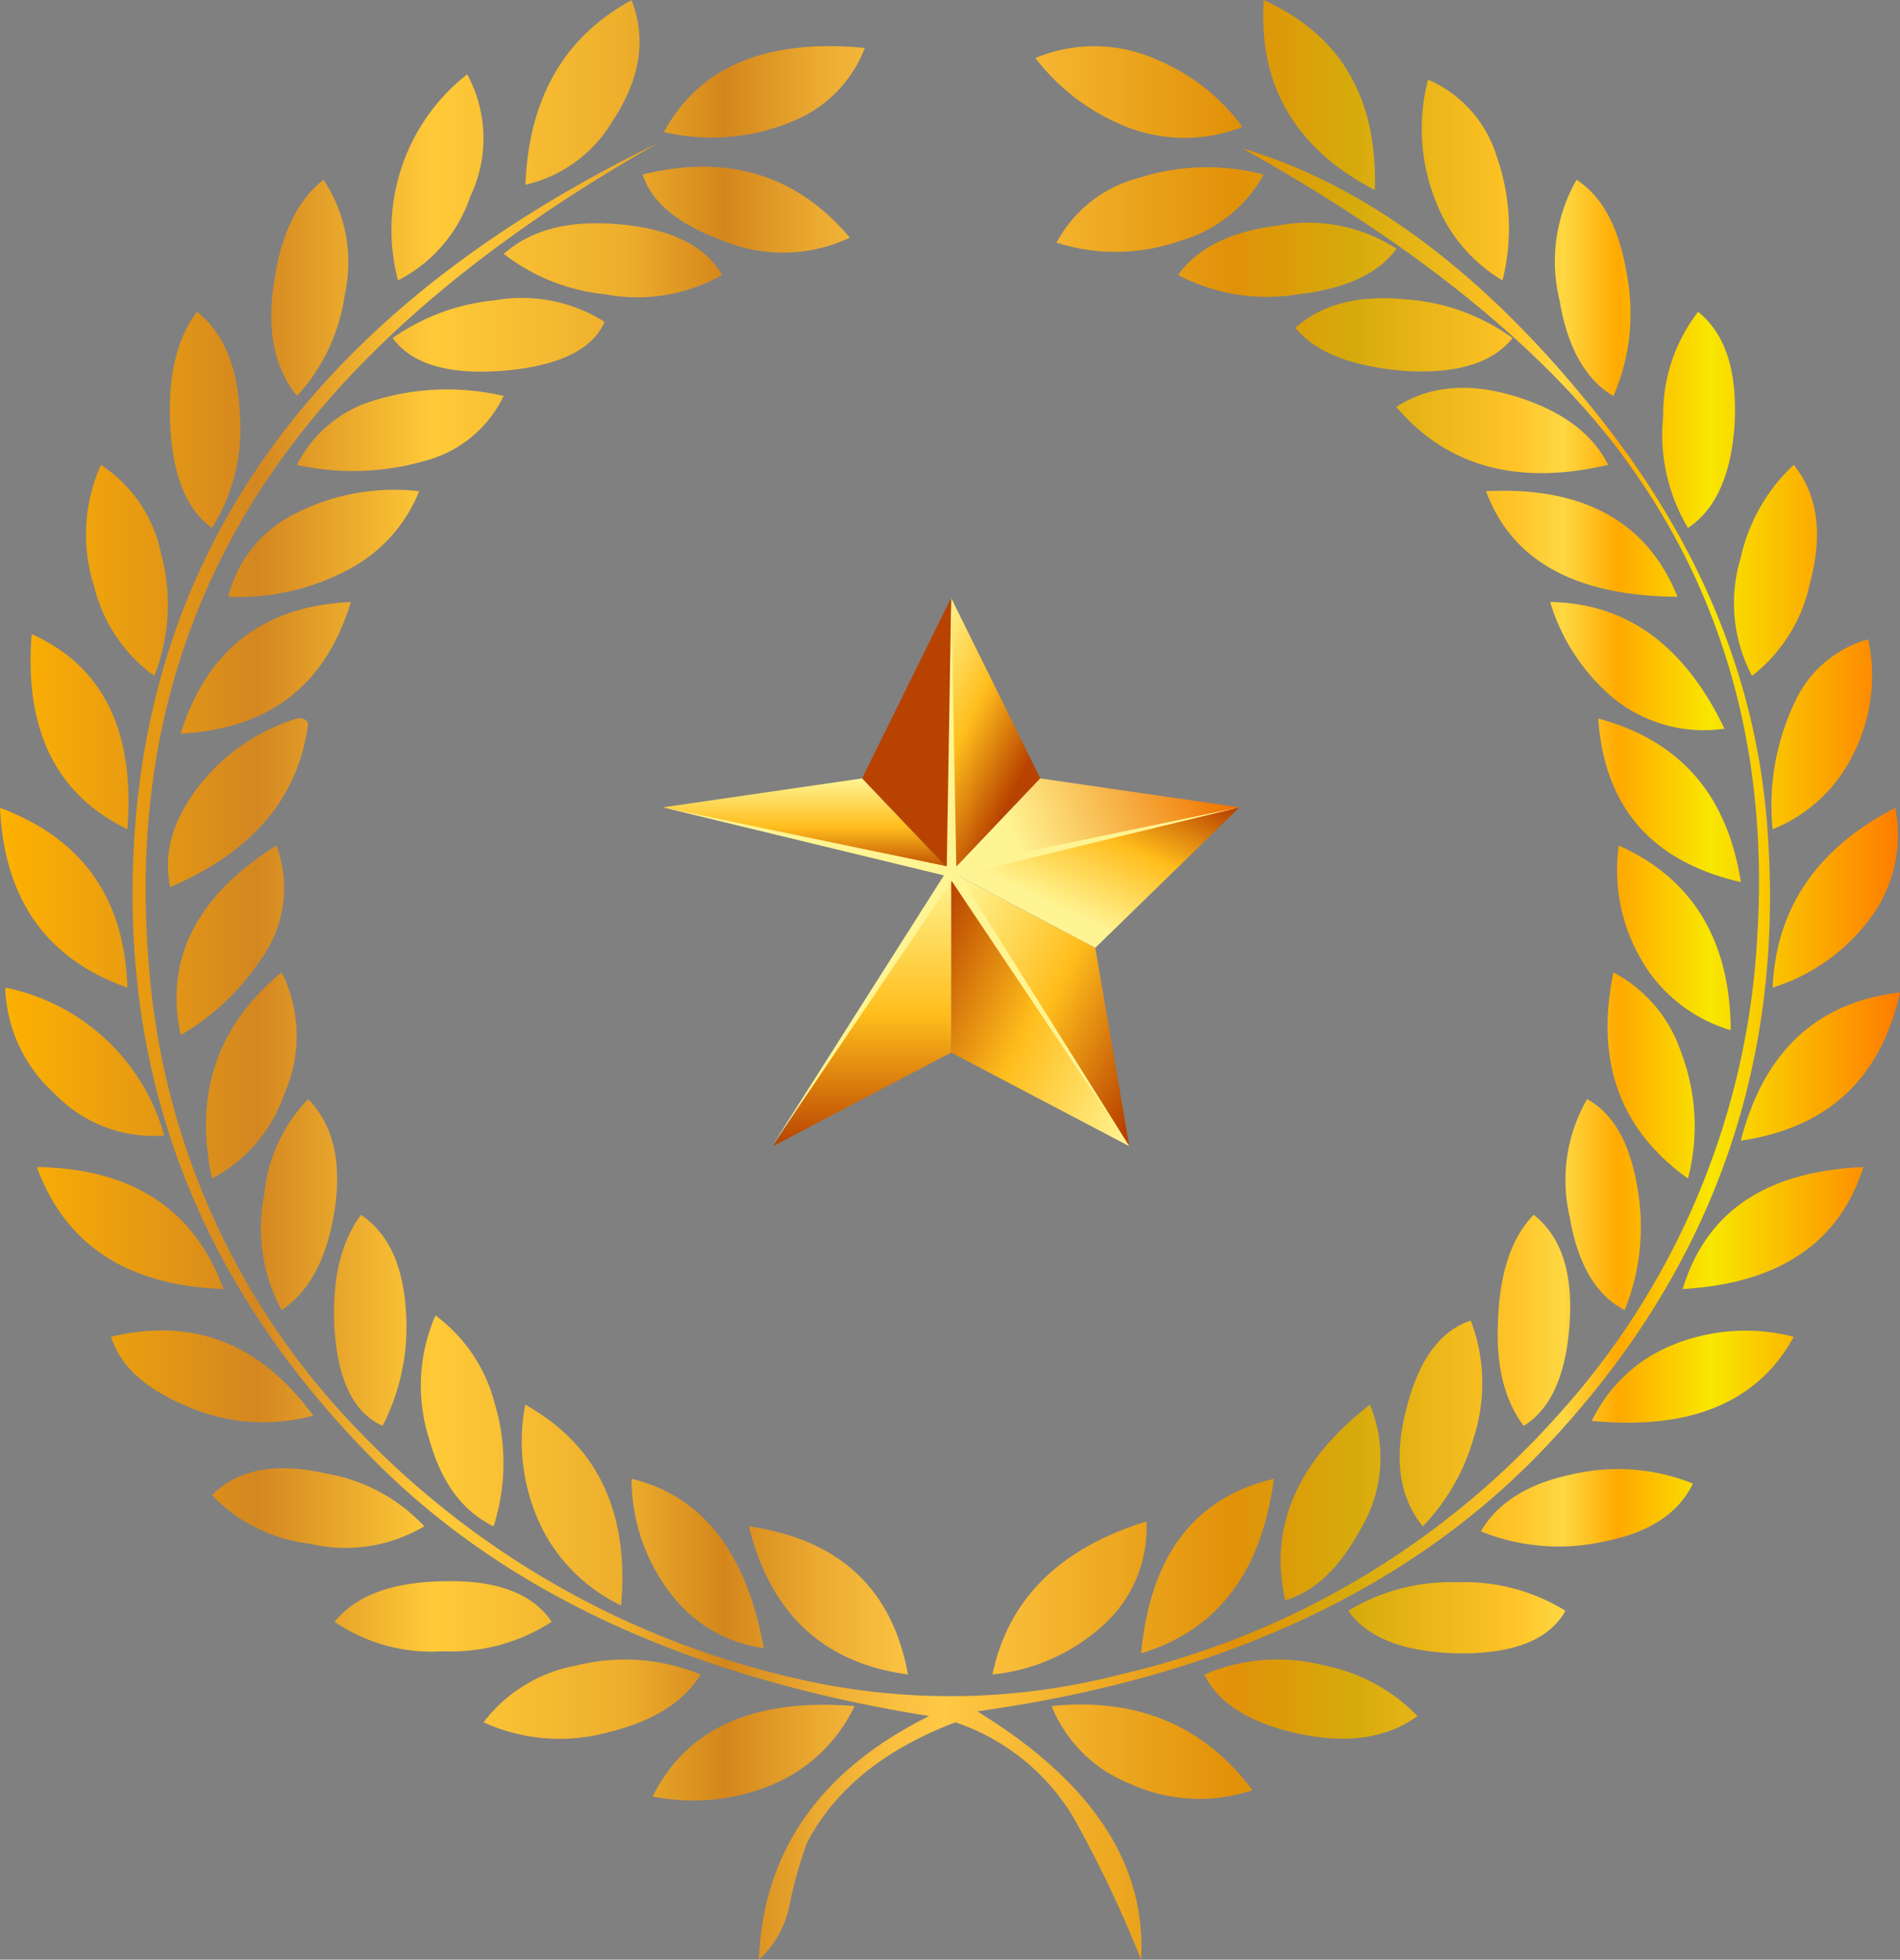 <svg xmlns="http://www.w3.org/2000/svg" xmlns:xlink="http://www.w3.org/1999/xlink" width="114.983" height="118.595" viewBox="0 0 114.983 118.595">
  <rect x="0" y="0" width="114.983" height="118.595" fill="#808080" stroke="none"/>
  <defs>
    <linearGradient id="linear-gradient" y1="0.5" x2="1" y2="0.5" gradientUnits="objectBoundingBox">
      <stop offset="0" stop-color="#ffb300"/>
      <stop offset="0.138" stop-color="#d48720"/>
      <stop offset="0.23" stop-color="#ffca38"/>
      <stop offset="0.331" stop-color="#edae2c"/>
      <stop offset="0.382" stop-color="#d4861b"/>
      <stop offset="0.431" stop-color="#ebaa31"/>
      <stop offset="0.471" stop-color="#f9bf3f"/>
      <stop offset="0.497" stop-color="#ffc845"/>
      <stop offset="0.648" stop-color="#e19108"/>
      <stop offset="0.709" stop-color="#d6aa0b"/>
      <stop offset="0.794" stop-color="#ffc327"/>
      <stop offset="0.82" stop-color="#fed742"/>
      <stop offset="0.849" stop-color="#ffa900"/>
      <stop offset="0.897" stop-color="#f8e700"/>
      <stop offset="1" stop-color="#f70"/>
    </linearGradient>
    <linearGradient id="linear-gradient-2" x1="0.506" y1="0.839" x2="-0.051" y2="-0.004" gradientUnits="objectBoundingBox">
      <stop offset="0" stop-color="#b84300"/>
      <stop offset="0.479" stop-color="#ffbd1c"/>
      <stop offset="1" stop-color="#fff493"/>
    </linearGradient>
    <linearGradient id="linear-gradient-3" x1="216.287" y1="0.839" x2="215.73" y2="-0.004" gradientUnits="objectBoundingBox">
      <stop offset="0" stop-color="#fff493"/>
      <stop offset="0.521" stop-color="#ffbd1c"/>
      <stop offset="1" stop-color="#b84300"/>
    </linearGradient>
    <linearGradient id="linear-gradient-4" x1="0.98" y1="0.388" x2="0.19" y2="0.495" gradientUnits="objectBoundingBox">
      <stop offset="0" stop-color="#f07500"/>
      <stop offset="1" stop-color="#fff493"/>
    </linearGradient>
    <linearGradient id="linear-gradient-5" x1="0.5" y1="0" x2="0.5" y2="1" xlink:href="#linear-gradient-3"/>
    <linearGradient id="linear-gradient-6" x1="1.09" y1="0.784" x2="0.094" y2="0.001" xlink:href="#linear-gradient-2"/>
    <linearGradient id="linear-gradient-7" x1="-0.135" y1="0.229" x2="0.95" y2="1.033" xlink:href="#linear-gradient-2"/>
    <linearGradient id="linear-gradient-10" x1="0.957" y1="-0.002" x2="0.315" y2="0.663" xlink:href="#linear-gradient-2"/>
    <radialGradient id="radial-gradient" cx="0.47" cy="0.592" r="0.514" gradientTransform="matrix(0.772, 0.58, -0.55, 0.814, 6.494, 2.829)" gradientUnits="objectBoundingBox">
      <stop offset="0" stop-color="#6f2c00"/>
      <stop offset="0.206" stop-color="#b84300"/>
      <stop offset="0.533" stop-color="#fca01f"/>
      <stop offset="1" stop-color="#fff493"/>
    </radialGradient>
  </defs>
  <g id="Group_11608" data-name="Group 11608" transform="translate(-5847.327 -1397.529)">
    <path id="Path_16148" data-name="Path 16148" d="M-267.805,147.878a8.423,8.423,0,0,0,4.674,4.668,10.1,10.1,0,0,0,7.481.423q-4.39-5.878-12.154-5.091Zm-11.925,0c-6.082-.486-10.151,1.321-12.218,5.471a12.373,12.373,0,0,0,7.581-.866,9.648,9.648,0,0,0,4.637-4.6Zm21.171-1.911q1.235,2.582,5.624,3.57c2.991.644,5.414.306,7.27-1.056a10.69,10.69,0,0,0-5.607-3.052,11.292,11.292,0,0,0-7.288.539Zm-30.481,0a12.109,12.109,0,0,0-7.545-.539,9.079,9.079,0,0,0-5.6,3.433,11.124,11.124,0,0,0,7.517.612q4.074-.982,5.624-3.506Zm39.188-3.855c1.152,1.637,3.347,2.492,6.612,2.577,3.375.042,5.542-.813,6.53-2.577a11.514,11.514,0,0,0-6.53-1.722,11.881,11.881,0,0,0-6.612,1.722Zm-61.346.665a10.414,10.414,0,0,0,6.548,1.785,11.221,11.221,0,0,0,6.594-1.785c-1.152-1.711-3.329-2.535-6.529-2.451-3.137.042-5.332.866-6.612,2.451Zm34.7,3.189c-.951-5.2-4.17-8.174-9.63-8.967,1.307,5.28,4.508,8.28,9.63,8.967Zm14.431-9.262c-5.268,1.637-8.368,4.71-9.319,9.262a11.649,11.649,0,0,0,6.722-3,7.924,7.924,0,0,0,2.6-6.263Zm-.32,7.984q6.928-2.107,8.029-10.561-7.2,1.694-8.029,10.561Zm-22.836-.317c-1.052-5.8-3.731-9.221-8-10.245a11.351,11.351,0,0,0,2.461,7.065,8.455,8.455,0,0,0,5.542,3.179Zm43.394-7.066a12.544,12.544,0,0,0,7.463.612q4.074-.791,5.369-3.506a12.18,12.18,0,0,0-7.39-.538c-2.634.559-4.444,1.721-5.442,3.432ZM-305.767,137a10.517,10.517,0,0,0-5.917-3.189c-3.055-.7-5.35-.275-6.932,1.3a9.675,9.675,0,0,0,5.88,2.936A9.386,9.386,0,0,0-305.767,137Zm52.1,4.478q2.648-.776,4.546-4.288a8.351,8.351,0,0,0,.576-7.552q-6.612,5.149-5.122,11.84Zm-40.193.317q.754-8.491-5.8-12.157a11.86,11.86,0,0,0,1.052,7.552,10.427,10.427,0,0,0,4.747,4.6Zm58.749-11.174q8.971.855,12.218-5.091a11.693,11.693,0,0,0-7.582.6,9.253,9.253,0,0,0-4.636,4.489Zm-77.379-.317c-3.182-4.373-7.242-5.967-12.236-4.774.549,1.721,2,3.084,4.38,4.108a11.547,11.547,0,0,0,7.856.666Zm67.145,6.7a12.679,12.679,0,0,0,3.073-5.334,10.7,10.7,0,0,0-.165-7.118c-1.856.6-3.164,2.387-3.9,5.344-.777,2.978-.439,5.344,1,7.108Zm-59.746-12.769a10.6,10.6,0,0,0-.384,7.477c.722,2.608,2,4.362,3.9,5.291a12.6,12.6,0,0,0,.055-7.488,9.594,9.594,0,0,0-3.576-5.281Zm66.459-6.084c-1.3,1.32-2.021,3.38-2.149,6.211-.165,2.788.338,4.963,1.546,6.558,1.636-1,2.569-3.084,2.78-6.21.21-3.095-.53-5.281-2.177-6.559Zm-69.66,12.769a13.1,13.1,0,0,0,1.409-6.939c-.165-2.788-1.07-4.721-2.716-5.83-1.226,1.637-1.774,3.96-1.6,6.939.21,3.126,1.18,5.059,2.908,5.83Zm78.677-8.28q8.753-.507,10.938-7.382c-5.9.253-9.52,2.7-10.938,7.382Zm-99.6-7.382c1.729,4.721,5.478,7.171,11.295,7.382-1.774-4.848-5.542-7.3-11.295-7.382Zm96.089,8.66a13.434,13.434,0,0,0,.8-7.235c-.439-2.831-1.472-4.668-3.073-5.534a9.794,9.794,0,0,0-1.052,7.129c.484,2.873,1.6,4.742,3.328,5.64ZM-312.8,111.145a9.645,9.645,0,0,0-2.661,5.83,10.3,10.3,0,0,0,1.061,6.939c1.683-1.13,2.752-3.147,3.2-6.02.457-2.936-.082-5.2-1.6-6.749Zm86.706,2.514c5.268-.771,8.469-3.77,9.63-8.967-5.012.581-8.24,3.559-9.63,8.967Zm-95.412-.306a12.565,12.565,0,0,0-9.621-8.956,8.962,8.962,0,0,0,2.945,6.379,8.328,8.328,0,0,0,6.676,2.577Zm92.212,2.6a12.577,12.577,0,0,0-.439-7.7,8.482,8.482,0,0,0-4.07-4.774c-1.116,5.365.375,9.516,4.508,12.473ZM-314.4,103.478c-3.923,3.221-5.313,7.372-4.216,12.473a9.144,9.144,0,0,0,4.4-5.175,8.612,8.612,0,0,0-.183-7.3Zm80.917-7.679a10.8,10.8,0,0,0,1.765,7.552,9.313,9.313,0,0,0,5.012,3.623c-.037-5.45-2.314-9.178-6.777-11.174Zm-81.237,0q-7.27,4.594-5.789,11.47a14.673,14.673,0,0,0,4.865-4.594,7.346,7.346,0,0,0,.924-6.876Zm90.548,8.6a11.674,11.674,0,0,0,5.661-3.876,8.423,8.423,0,0,0,1.756-7c-4.746,2.451-7.207,6.084-7.416,10.879Zm-99.565,0q-.246-8.112-7.709-10.879.384,8.3,7.709,10.879Zm89.011-16.286c.375,5.365,3.237,8.661,8.633,9.9-.823-5.291-3.7-8.576-8.633-9.9Zm-86.414,10.2q7.476-3.2,8.341-9.886c-.082-.253-.32-.359-.677-.317a12.061,12.061,0,0,0-5.816,3.939c-1.683,2.112-2.3,4.214-1.848,6.263Zm96.968-3.5a9.187,9.187,0,0,0,4.755-4.3,10.5,10.5,0,0,0,1.033-7.192,6.907,6.907,0,0,0-4.444,3.8,14.5,14.5,0,0,0-1.344,7.689Zm-99.565,0q.7-8.9-5.789-11.807c-.466,5.787,1.473,9.706,5.789,11.807Zm86.1-13.751a12.2,12.2,0,0,0,3.768,5.767,8.678,8.678,0,0,0,6.786,1.9q-3.635-7.573-10.554-7.668Zm-72.577,0q-7.9.348-10.3,7.963,8.025-.412,10.3-7.963Zm68.7-6.706q2.332,6.322,11.587,6.389-2.757-6.828-11.587-6.389Zm-76.116,6.389a14.025,14.025,0,0,0,7.042-1.531,9.219,9.219,0,0,0,4.508-4.858,13.2,13.2,0,0,0-7.837,1.531,7.624,7.624,0,0,0-3.713,4.858Zm94.736-7.984a10.86,10.86,0,0,0-3.2,5.6,9.416,9.416,0,0,0,.677,7.171,9.615,9.615,0,0,0,3.511-5.64c.787-2.958.467-5.323-.987-7.129ZM-322.11,85.533a11.736,11.736,0,0,0,.421-7.361,8.42,8.42,0,0,0-3.649-5.408,10.279,10.279,0,0,0-.421,7.319,9.456,9.456,0,0,0,3.649,5.45Zm8.633-12.769a15.692,15.692,0,0,0,7.773-.253,7.325,7.325,0,0,0,4.738-3.918,14.973,14.973,0,0,0-7.71.232,7.652,7.652,0,0,0-4.8,3.939Zm66.532-3.506q4.609,5.418,12.822,3.506c-.942-1.89-2.78-3.253-5.5-4.109-2.863-.908-5.3-.7-7.326.6Zm18.263-5.756a10.118,10.118,0,0,0-2.113,6.305,10.989,10.989,0,0,0,1.5,6.77c1.683-1.109,2.634-3.232,2.826-6.326.164-3.189-.576-5.45-2.213-6.749Zm-89.934,13.075a11.25,11.25,0,0,0,1.683-6.9c-.128-2.851-.988-4.922-2.588-6.178-1.244,1.627-1.774,3.939-1.619,6.939s1.006,5.07,2.524,6.136Zm65.562-12.114c1.152,1.447,3.283,2.3,6.42,2.6,3.246.232,5.478-.422,6.722-1.975a12.446,12.446,0,0,0-6.493-2.345q-4.253-.412-6.649,1.722Zm-41.8-.359a9.43,9.43,0,0,0-6.658-1.3,12.947,12.947,0,0,0-6.173,2.281q1.742,2.392,6.786,1.975c3.31-.3,5.313-1.278,6.045-2.957Zm34.7-2.831a11.587,11.587,0,0,0,7.225,1.172c2.908-.327,4.911-1.256,5.99-2.767a9.837,9.837,0,0,0-7.17-1.4c-2.88.359-4.883,1.363-6.045,3Zm-27.591,0c-1.015-1.764-3.082-2.788-6.173-3.063-3.036-.285-5.377.3-7.042,1.785a11.983,11.983,0,0,0,6.173,2.45,10.429,10.429,0,0,0,7.042-1.172Zm53.948,7.319a12.692,12.692,0,0,0,.8-7.382c-.466-2.789-1.454-4.668-3.036-5.7a9.917,9.917,0,0,0-1.033,7.3c.484,2.872,1.582,4.806,3.265,5.788Zm-78.073-13.086c-1.555,1.215-2.552,3.253-2.972,6.083-.485,2.936-.037,5.281,1.372,7a11.361,11.361,0,0,0,2.89-6.147,9.033,9.033,0,0,0-1.289-6.939Zm31.853,3.506c-3.219-3.823-7.4-5.08-12.538-3.823.53,1.68,2.149,3.021,4.874,4.013a9.49,9.49,0,0,0,7.664-.19Zm12.511.3a11.753,11.753,0,0,0,7.481-.106,8.4,8.4,0,0,0,5.057-4.013,13.5,13.5,0,0,0-7.518.19,7.9,7.9,0,0,0-5.02,3.929Zm-4.8,88.886q22.154-3.089,34.377-15.979,15.049-15.906,13.444-37.4-.974-13.83-10.91-25.865-9.891-12.088-20.86-15.346,15.117,8.459,22.461,17.86,9.725,12.61,8.7,29.72a46.877,46.877,0,0,1-12.218,29.245,50.753,50.753,0,0,1-26.348,15.536,41.07,41.07,0,0,1-19.26.317A52.882,52.882,0,0,1-309.663,131.3a45.3,45.3,0,0,1-12.767-28.2q-1.482-17.363,7.9-30.523,7.518-10.567,22.9-19.285Q-323.866,68.941-323.417,99.6q.315,19.169,14.806,33.6,11.921,11.866,33.39,15.282-9.918,4.943-10.3,14.744a6.031,6.031,0,0,0,1.856-3.316,25.178,25.178,0,0,1,1.052-3.749q2.524-4.848,8.99-7.3a13.273,13.273,0,0,1,7.106,5.7,71.993,71.993,0,0,1,4.125,8.66q.507-8.649-9.923-15.029Zm31.789-86.6a13.1,13.1,0,0,0-.375-7.572,7.457,7.457,0,0,0-4.133-4.583,11.827,11.827,0,0,0,.484,7.414,9.545,9.545,0,0,0,4.024,4.742Zm-62.654-12.473a11.958,11.958,0,0,0-4.189,12.473,8.9,8.9,0,0,0,4.38-5.09,8.141,8.141,0,0,0-.192-7.383Zm46.915,3.189a12.209,12.209,0,0,0-5.14-4.056,9.233,9.233,0,0,0-7.39-.116,12.9,12.9,0,0,0,5.121,4,9.6,9.6,0,0,0,7.408.169Zm-22.854-4.784q-8.944-.856-12.154,5.091a12.7,12.7,0,0,0,7.664-.6,7.8,7.8,0,0,0,4.49-4.489Zm30.865,8.6c.165-5.577-2.067-9.389-6.722-11.491-.338,5.154,1.92,9,6.722,11.491Zm-44.977-11.491c-4.087,2.218-6.219,5.935-6.429,11.174a8.314,8.314,0,0,0,5.314-3.919c1.637-2.492,2.021-4.911,1.115-7.255Z" transform="translate(6178.773 1352.9)" fill="url(#linear-gradient)"/>
    <g id="Group_11600" data-name="Group 11600" transform="translate(5887.442 1433.713)">
      <g id="Group_11364" data-name="Group 11364" transform="translate(0 0)">
        <g id="Group_11363" data-name="Group 11363">
          <g id="Group_11362" data-name="Group 11362">
            <path id="Path_16015" data-name="Path 16015" d="M690.586,171.672V155.08L695.978,166Z" transform="translate(-673.14 -155.08)" fill="url(#linear-gradient-2)"/>
            <path id="Path_16016" data-name="Path 16016" d="M668.76,171.672V155.08L663.369,166Z" transform="translate(-651.313 -155.08)" fill="url(#linear-gradient-3)"/>
            <path id="Path_16017" data-name="Path 16017" d="M708.033,211.984,690.586,215.9l5.392-5.668Z" transform="translate(-673.14 -199.308)" fill="url(#linear-gradient-4)"/>
            <path id="Path_16018" data-name="Path 16018" d="M602.506,211.984l17.446,3.916-5.391-5.668Z" transform="translate(-602.506 -199.308)" fill="url(#linear-gradient-5)"/>
            <path id="Path_16019" data-name="Path 16019" d="M701.37,255.441l-2.06-12.006-8.723-4.587Z" transform="translate(-673.14 -222.256)" fill="url(#linear-gradient-6)"/>
            <path id="Path_16020" data-name="Path 16020" d="M690.586,238.848v10.924l10.784,5.669Z" transform="translate(-673.14 -222.256)" fill="url(#linear-gradient-7)"/>
            <path id="Path_16021" data-name="Path 16021" d="M636.148,255.441l2.059-12.006,8.723-4.587Z" transform="translate(-629.485 -222.256)" fill="url(#linear-gradient-5)"/>
            <path id="Path_16022" data-name="Path 16022" d="M646.931,238.848v10.924l-10.783,5.669Z" transform="translate(-629.485 -222.256)" fill="url(#linear-gradient-5)"/>
            <path id="Path_16023" data-name="Path 16023" d="M708.033,219.078l-8.724,8.5-8.723-4.587Z" transform="translate(-673.14 -206.402)" fill="url(#linear-gradient-10)"/>
            <path id="Path_16024" data-name="Path 16024" d="M602.506,219.078l8.723,8.5,8.723-4.587Z" transform="translate(-602.506 -206.402)" fill="url(#linear-gradient-5)"/>
          </g>
          <path id="Path_16025" data-name="Path 16025" d="M620.264,171.828l17.135-3.561-16.951,4.109,10.288,16.4L619.984,172.72,609.17,188.677l10.344-16.294-17.007-4.117,17.181,3.566.266-16.116Z" transform="translate(-602.506 -155.59)" fill="url(#radial-gradient)" style="mix-blend-mode: screen;isolation: isolate"/>
        </g>
      </g>
    </g>
  </g>
</svg>

